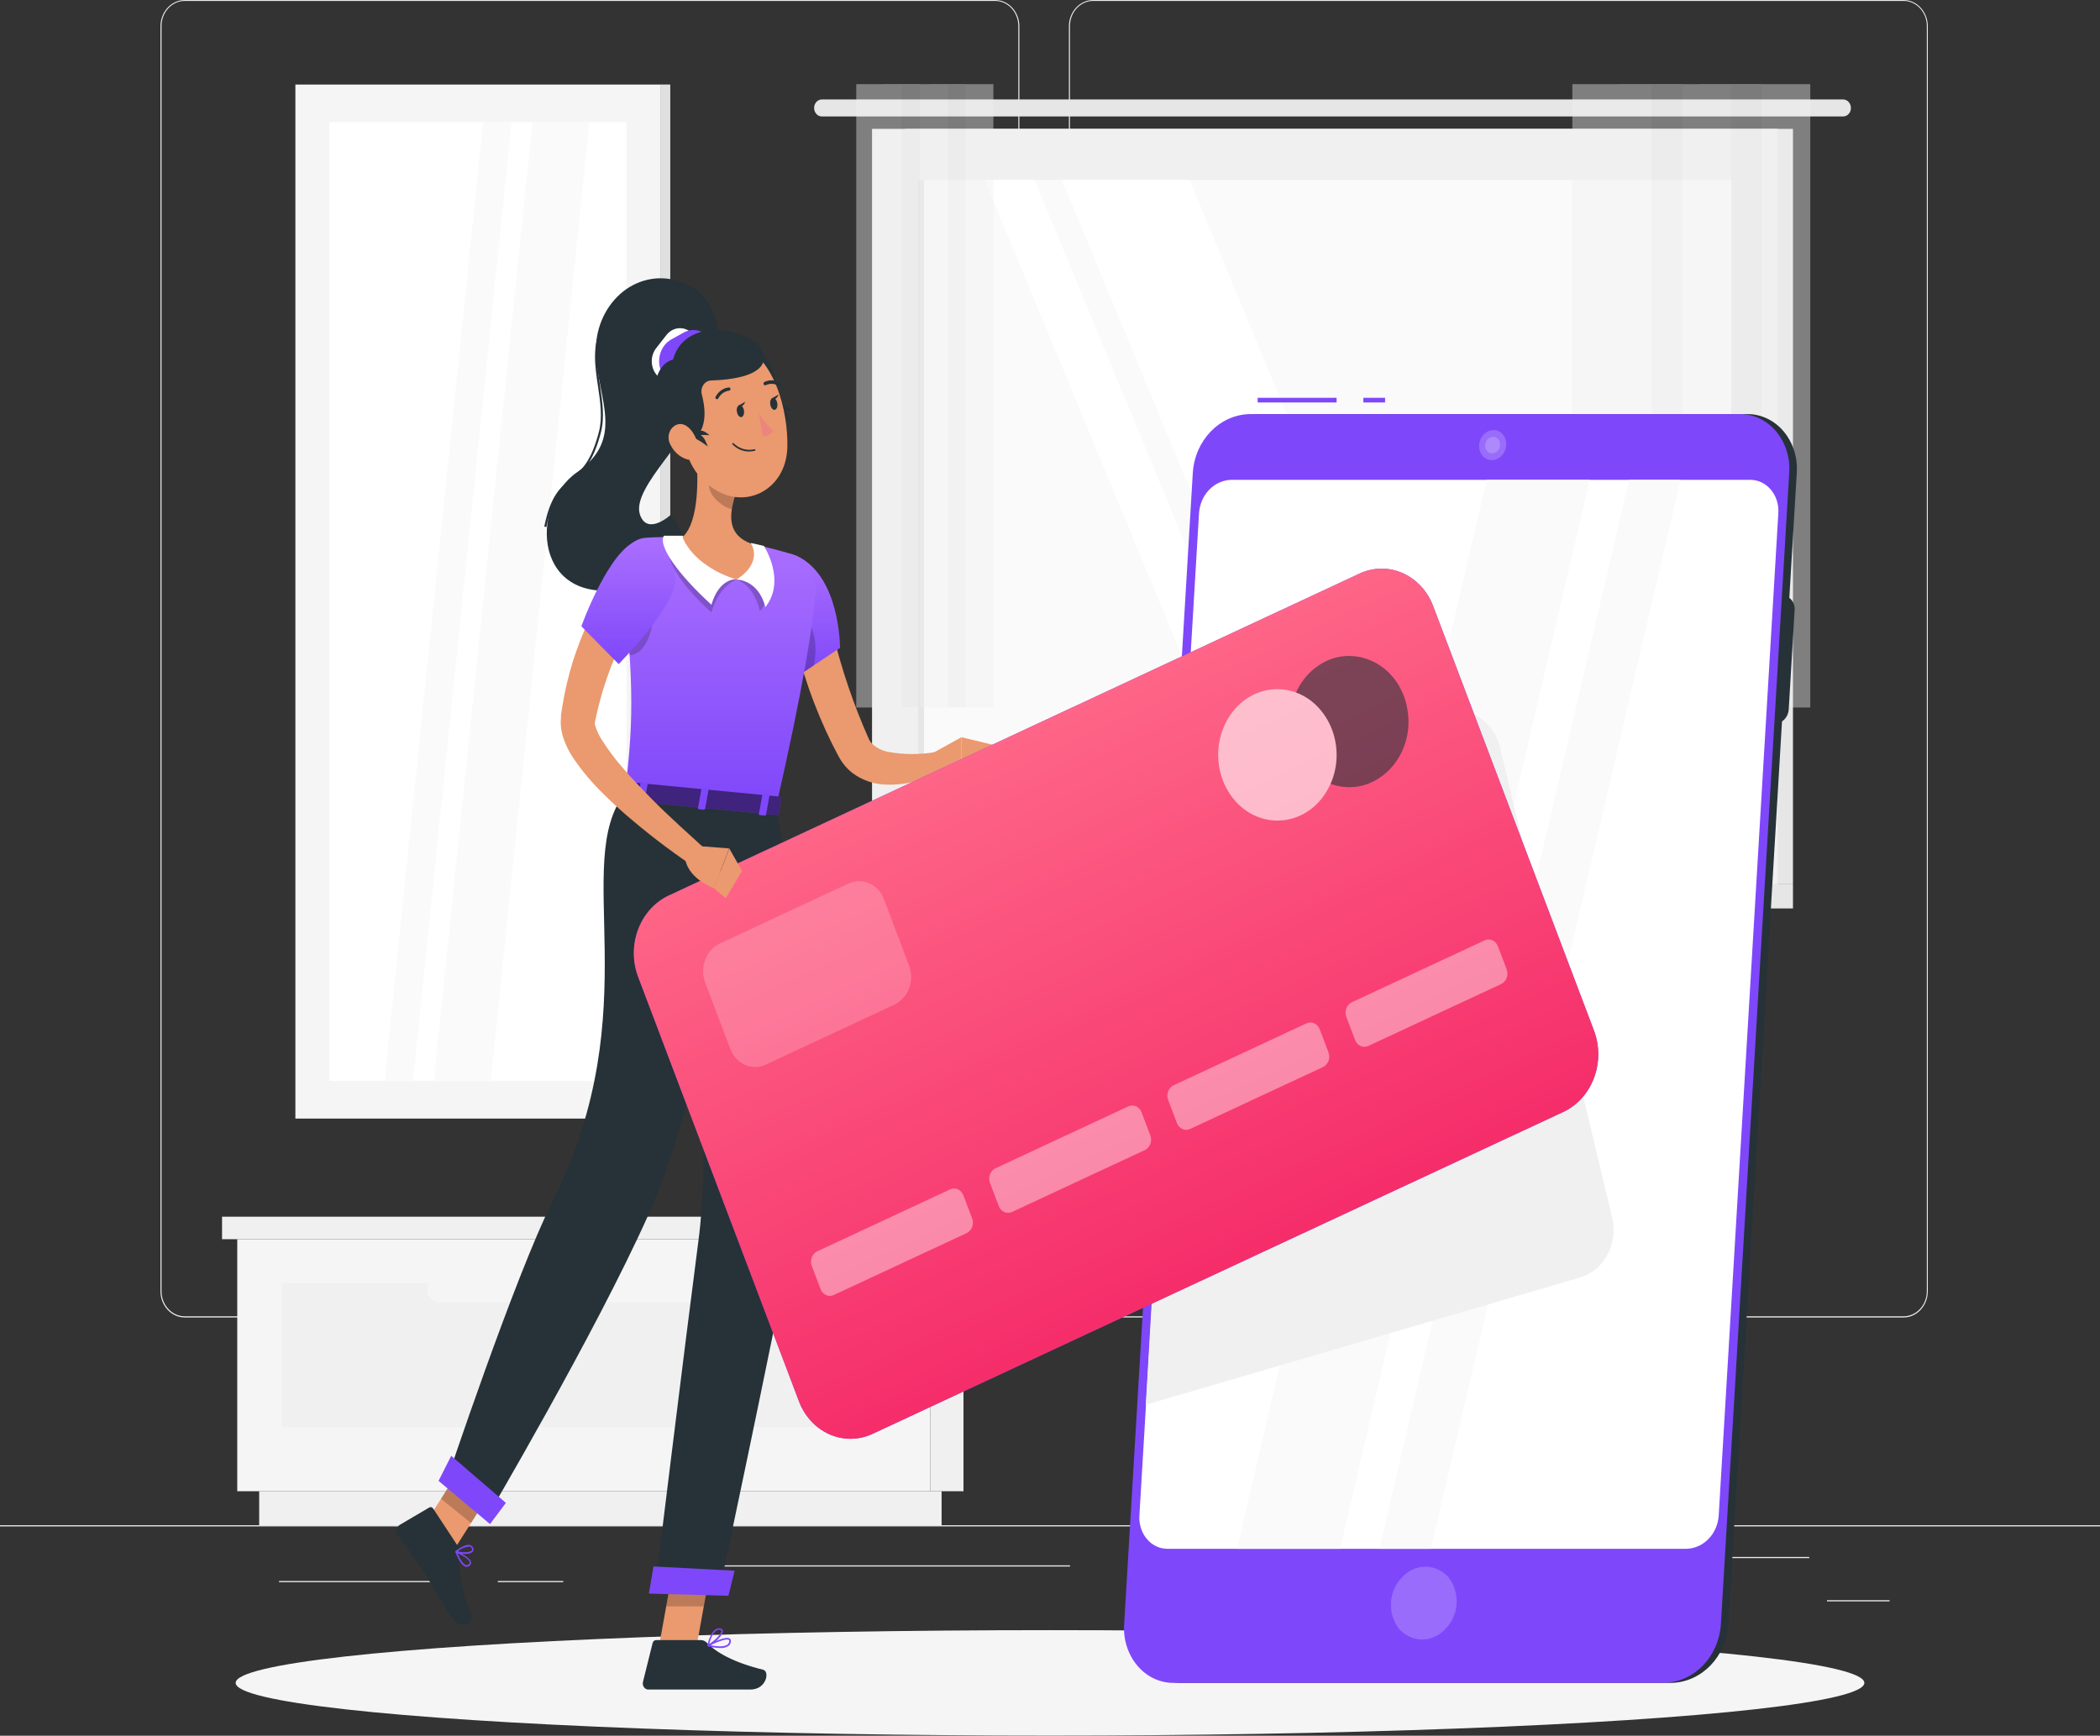 <svg width="375" height="310" viewBox="0 0 375 310" fill="none" xmlns="http://www.w3.org/2000/svg">
<rect x="0" y="0" width="375" height="310" fill="#333333" stroke="none"/>
<rect y="272.408" width="375" height="0.208" fill="#EBEBEB"/>
<rect x="326.25" y="285.796" width="11.175" height="0.208" fill="#EBEBEB"/>
<rect x="241.897" y="288.059" width="6.517" height="0.208" fill="#EBEBEB"/>
<rect x="297.442" y="278.074" width="25.643" height="0.208" fill="#EBEBEB"/>
<rect x="49.83" y="282.368" width="32.392" height="0.208" fill="#EBEBEB"/>
<rect x="88.898" y="282.368" width="11.685" height="0.208" fill="#EBEBEB"/>
<rect x="120.81" y="279.572" width="70.26" height="0.208" fill="#EBEBEB"/>
<path fill-rule="evenodd" clip-rule="evenodd" d="M32.933 235.299H177.75C180.143 235.268 182.06 233.142 182.032 230.549V4.75C182.06 2.158 180.143 0.031 177.75 0H32.933C30.557 0.035 28.65 2.135 28.657 4.71V230.548C28.63 233.138 30.542 235.263 32.933 235.299ZM28.845 4.71C28.818 2.233 30.647 0.2 32.932 0.166H177.75C180.036 0.2 181.867 2.232 181.844 4.71V230.549C181.867 233.026 180.036 235.058 177.75 235.092H32.932C30.647 235.058 28.818 233.025 28.845 230.549V4.71Z" fill="#EBEBEB"/>
<path fill-rule="evenodd" clip-rule="evenodd" d="M195.158 235.299H339.983C342.37 235.259 344.278 233.135 344.251 230.549V4.71C344.258 2.139 342.355 0.039 339.983 0H195.158C192.781 0.035 190.872 2.134 190.875 4.71V230.548C190.851 233.139 192.766 235.263 195.158 235.299ZM191.063 4.71C191.04 2.232 192.87 0.2 195.157 0.166H339.983C342.269 0.2 344.1 2.232 344.077 4.71V230.549C344.1 233.026 342.269 235.058 339.983 235.092H195.157C192.87 235.058 191.04 233.026 191.063 230.549V4.71Z" fill="#EBEBEB"/>
<rect x="172.05" y="266.334" width="5.925" height="45.013" transform="rotate(180 172.05 266.334)" fill="#F0F0F0"/>
<rect x="168.142" y="272.408" width="121.86" height="6.074" transform="rotate(180 168.142 272.408)" fill="#F0F0F0"/>
<rect x="42.368" y="221.321" width="123.757" height="45.013" fill="#F5F5F5"/>
<rect x="50.37" y="229.159" width="107.745" height="25.71" fill="#F0F0F0"/>
<rect x="132.24" y="232.595" width="55.98" height="4.31" rx="2.155" transform="rotate(180 132.24 232.595)" fill="#F5F5F5"/>
<rect x="166.125" y="221.321" width="126.473" height="4.019" transform="rotate(180 166.125 221.321)" fill="#F0F0F0"/>
<rect x="166.125" y="217.302" width="8.767" height="4.019" fill="#E6E6E6"/>
<rect x="320.175" y="157.929" width="158.572" height="134.915" transform="rotate(180 320.175 157.929)" fill="#E6E6E6"/>
<path d="M146.76 17.764H329.145C329.912 17.774 330.527 18.456 330.518 19.287C330.522 20.114 329.909 20.791 329.145 20.801H146.76C146.392 20.802 146.04 20.642 145.784 20.357C145.524 20.069 145.379 19.681 145.379 19.278C145.377 18.879 145.521 18.495 145.78 18.211C146.038 17.927 146.39 17.766 146.759 17.764L146.76 17.764Z" fill="#E6E6E6"/>
<rect x="317.43" y="157.929" width="161.708" height="134.915" transform="rotate(180 317.43 157.929)" fill="#F0F0F0"/>
<path d="M161.603 157.929H320.175V162.247H157.553L161.603 157.929Z" fill="#E6E6E6"/>
<path d="M145.927 157.929H307.635L303.585 162.247H141.885L145.927 157.929Z" fill="#F0F0F0"/>
<path d="M309.195 32.142V148.801H163.95V32.142L309.195 32.142Z" fill="#FAFAFA"/>
<path d="M260.73 148.792L212.437 32.142H189.63L237.93 148.792H260.73Z" fill="white"/>
<path d="M233.032 148.792L184.733 32.142H175.847L224.147 148.792H233.032Z" fill="white"/>
<path d="M165 32.142V148.801H163.958V32.142H165Z" fill="#E6E6E6"/>
<g opacity="0.4">
<rect x="323.264" y="126.361" width="14.16" height="111.334" transform="rotate(180 323.264 126.361)" fill="#F0F0F0"/>
<rect x="314.616" y="126.361" width="11.033" height="111.334" transform="rotate(180 314.616 126.361)" fill="#E6E6E6"/>
<rect x="309.104" y="126.361" width="14.16" height="111.334" transform="rotate(180 309.104 126.361)" fill="#F0F0F0"/>
<rect x="300.457" y="126.361" width="11.033" height="111.334" transform="rotate(180 300.457 126.361)" fill="#E6E6E6"/>
<rect x="294.937" y="126.361" width="14.16" height="111.334" transform="rotate(180 294.937 126.361)" fill="#F0F0F0"/>
</g>
<g opacity="0.4">
<rect x="177.39" y="126.361" width="8.16" height="111.334" transform="rotate(180 177.39 126.361)" fill="#F0F0F0"/>
<rect x="172.402" y="126.361" width="6.36" height="111.334" transform="rotate(180 172.402 126.361)" fill="#E6E6E6"/>
<rect x="169.222" y="126.361" width="8.16" height="111.334" transform="rotate(180 169.222 126.361)" fill="#F0F0F0"/>
<rect x="164.242" y="126.361" width="6.36" height="111.334" transform="rotate(180 164.242 126.361)" fill="#E6E6E6"/>
<rect x="161.062" y="126.361" width="8.16" height="111.334" transform="rotate(180 161.062 126.361)" fill="#F0F0F0"/>
</g>
<rect x="52.747" y="15.101" width="65.153" height="184.678" fill="#F5F5F5"/>
<rect x="119.692" y="199.771" width="1.784" height="184.678" transform="rotate(180 119.692 199.771)" fill="#E0E0E0"/>
<path d="M111.863 21.791L111.863 193.082H58.778L58.778 21.791L111.863 21.791Z" fill="white"/>
<path d="M77.467 193.082L95.085 21.791H105.247L87.637 193.082H77.467Z" fill="#FAFAFA"/>
<path d="M68.662 193.082L86.272 21.791H91.357L73.747 193.082H68.662Z" fill="#FAFAFA"/>
<ellipse cx="187.5" cy="300.563" rx="145.418" ry="9.418" fill="#F5F5F5"/>
<path d="M298.538 300.565H210.935C208.455 300.588 206.084 299.462 204.418 297.471C202.727 295.452 201.881 292.766 202.078 290.047L214.305 84.472C214.668 78.671 219.043 74.119 224.408 73.96H312.001C314.481 73.939 316.85 75.066 318.514 77.056C320.202 79.076 321.046 81.761 320.848 84.477L308.64 290.049C308.278 295.852 303.904 300.405 298.538 300.565Z" fill="#263238"/>
<path d="M316.979 129.24H306.375C305.776 129.246 305.204 128.974 304.802 128.493C304.394 128.006 304.189 127.358 304.237 126.702L305.294 108.896C305.401 107.51 306.455 106.433 307.739 106.4H318.337C318.928 106.396 319.493 106.662 319.894 107.133C320.3 107.611 320.51 108.248 320.474 108.896L319.416 126.702C319.331 128.103 318.275 129.204 316.979 129.24Z" fill="#263238"/>
<rect x="243.458" y="71.048" width="3.877" height="0.832" fill="#7F47FA"/>
<rect x="224.58" y="71.048" width="14.1" height="0.832" fill="#7F47FA"/>
<path d="M297.202 300.564H209.6C207.12 300.585 204.75 299.459 203.085 297.468C201.395 295.449 200.548 292.765 200.743 290.047L213 84.472C213.361 78.669 217.736 74.115 223.102 73.955H310.704C313.175 73.951 315.53 75.085 317.182 77.074C318.86 79.091 319.699 81.766 319.502 84.472L307.304 290.049C306.942 295.852 302.568 300.405 297.202 300.564Z" fill="#7F47FA"/>
<path d="M301.178 276.618H208.5C207.091 276.631 205.743 275.992 204.797 274.861C203.837 273.713 203.355 272.188 203.467 270.644L214.109 91.673C214.313 88.385 216.785 85.801 219.825 85.7H312.525C313.934 85.686 315.281 86.325 316.227 87.457C317.188 88.604 317.669 90.129 317.558 91.673L306.915 270.644C306.712 273.941 304.226 276.528 301.178 276.618Z" fill="white"/>
<path d="M283.89 85.7H265.485L220.897 276.618H239.302L283.89 85.7Z" fill="#FAFAFA"/>
<path d="M300.105 85.7H290.906L246.315 276.618H255.517L300.105 85.7Z" fill="#FAFAFA"/>
<path d="M287.879 217.46L267.869 133.5C267.367 131.289 266.068 129.389 264.263 128.224C262.459 127.06 260.298 126.727 258.265 127.301L210.925 141.179L204.609 250.891L282.287 228.119C286.515 226.804 288.999 222.07 287.879 217.46Z" fill="#F0F0F0"/>
<path opacity="0.2" d="M250.306 281.79C251.375 280.553 252.862 279.839 254.426 279.811C255.99 279.783 257.497 280.443 258.604 281.64C260.773 284.327 260.589 288.392 258.188 290.835C257.118 292.072 255.632 292.786 254.068 292.814C252.504 292.843 250.996 292.183 249.889 290.986C247.719 288.299 247.903 284.233 250.306 281.79Z" fill="white"/>
<path opacity="0.2" d="M268.972 79.493C268.88 80.979 267.758 82.144 266.384 82.181C265.753 82.182 265.152 81.892 264.729 81.384C264.3 80.869 264.085 80.185 264.134 79.493C264.223 78.006 265.346 76.839 266.722 76.805C267.353 76.805 267.955 77.095 268.377 77.603C268.806 78.118 269.022 78.802 268.972 79.493Z" fill="white"/>
<path opacity="0.2" d="M267.877 79.492C267.832 80.31 267.216 80.954 266.46 80.974C266.11 80.979 265.775 80.821 265.541 80.54C265.303 80.255 265.185 79.875 265.215 79.492C265.26 78.675 265.876 78.031 266.632 78.011C266.982 78.006 267.317 78.164 267.551 78.445C267.789 78.73 267.907 79.109 267.877 79.492Z" fill="white"/>
<path d="M126.99 69.109C129.788 61.479 128.786 52.188 120.848 50.105C117.295 49.093 113.509 50.008 110.689 52.559C107.83 55.152 106.25 59.041 106.418 63.076C106.733 71.397 111.668 78.327 103.021 84.359C94.374 90.392 95.296 108.574 112.021 105.06C128.746 101.547 119.709 92.006 119.709 92.006C119.709 92.006 115.606 95.717 114.286 91.94C112.613 87.046 123.75 78.036 126.99 69.109Z" fill="#263238"/>
<path d="M97.561 94.136L97.194 94.045C98.311 88.495 100.066 87.064 101.919 85.55C103.771 84.036 105.526 82.596 106.945 77.138C107.613 74.567 107.193 71.721 106.78 68.976C106.255 65.475 105.714 61.845 107.343 58.601L107.665 58.809C106.105 61.921 106.637 65.466 107.147 68.91C107.567 71.706 108.002 74.593 107.304 77.23C105.856 82.822 103.967 84.36 102.144 85.859C100.321 87.358 98.648 88.744 97.561 94.136Z" fill="#263238"/>
<path d="M148.291 111.018C148.344 111.301 148.433 111.725 148.516 112.108L148.778 113.281C148.957 114.072 149.16 114.862 149.37 115.652C149.798 117.225 150.255 118.814 150.751 120.378C151.741 123.526 152.871 126.613 154.141 129.639L155.086 131.827C155.245 132.217 155.472 132.569 155.754 132.866C156.591 133.616 157.598 134.11 158.671 134.298C161.474 134.801 164.335 134.801 167.139 134.298L168.151 137.834C167.376 138.213 166.582 138.546 165.773 138.832C164.971 139.129 164.155 139.378 163.328 139.581C161.61 140.021 159.843 140.203 158.079 140.122C155.996 140.054 153.975 139.346 152.251 138.08C151.271 137.324 150.448 136.355 149.835 135.234L149.715 135.026L149.64 134.885L149.49 134.586L149.182 134.002L148.574 132.821C147.002 129.643 145.623 126.358 144.445 122.986C143.875 121.322 143.313 119.583 142.856 117.832C142.631 117 142.407 116.077 142.203 115.178C142 114.28 141.821 113.428 141.656 112.366L148.291 111.018Z" fill="#EB996E"/>
<path d="M142.501 99.386C150.068 103.13 150.001 115.71 150.001 115.71L142.028 121.027C142.028 121.027 136.028 111.176 136.479 106.7C136.92 102.032 138.21 97.284 142.501 99.386Z" fill="url(#paint0_linear_0_6891)"/>
<path opacity="0.2" d="M143.693 110.122C141.623 107.801 139.8 110.48 138.135 113.45C139.276 116.073 140.576 118.611 142.028 121.046L145.298 118.866C145.943 116.094 145.756 112.449 143.693 110.122Z" fill="black"/>
<path d="M166.351 134.615L171.676 131.669L171.736 139.399C171.736 139.399 167.761 140.165 165.114 137.066L166.351 134.615Z" fill="#EB996E"/>
<path d="M177.398 133.043L176.483 138.78L171.736 139.396L171.676 131.666L177.398 133.043Z" fill="#EB996E"/>
<path d="M117.607 294.423L124.193 295.123L127.261 278.124L120.676 277.425L117.607 294.423Z" fill="#EB996E"/>
<path d="M74.43 274.497L79.785 278.823L88.717 264.762L83.355 260.435L74.43 274.497Z" fill="#EB996E"/>
<path d="M81.749 276.119L77.34 269.421C77.191 269.176 76.894 269.097 76.657 269.238L71.37 272.35C71.104 272.522 70.918 272.809 70.857 273.139C70.796 273.471 70.864 273.815 71.047 274.089C72.622 276.394 73.485 277.417 75.427 280.371C76.627 282.185 79.027 286.387 80.677 288.891C82.327 291.395 84.644 289.724 84.164 288.517C81.989 283.1 81.914 279.93 82.079 277.393C82.111 276.94 81.993 276.489 81.749 276.12L81.749 276.119Z" fill="#263238"/>
<path d="M125.066 292.917H117.161C116.866 292.92 116.609 293.139 116.538 293.45L114.82 300.364C114.735 300.695 114.796 301.051 114.985 301.327C115.172 301.599 115.468 301.758 115.781 301.754H133.99C136.878 301.754 137.477 298.517 136.285 298.218C130.931 296.903 127.84 295.09 126.183 293.356C125.877 293.058 125.477 292.901 125.066 292.915V292.917Z" fill="#263238"/>
<path opacity="0.2" d="M127.261 278.132L125.678 286.893H118.965L120.675 277.433L127.261 278.132Z" fill="black"/>
<path opacity="0.2" d="M83.355 260.435L88.717 264.77L84.112 272.017L78.75 267.682L83.355 260.435Z" fill="black"/>
<path d="M145.619 106.018C145.154 111.634 143.474 122.659 138.562 144.2L111.607 141.613C112.905 130.389 113.512 123.117 110.979 101.867C110.81 100.451 111.181 99.023 112.005 97.91C112.817 96.812 114.017 96.134 115.313 96.043C117.255 95.926 119.566 95.848 121.883 95.951C125.984 96.019 130.075 96.411 134.123 97.124C136.501 97.599 139.036 98.28 141.098 98.879C144.002 99.759 145.906 102.766 145.619 106.018Z" fill="url(#paint1_linear_0_6891)"/>
<path opacity="0.2" d="M111.668 108.089C112.013 111.417 112.268 114.388 112.418 117.05C114.901 116.809 116.727 113.789 116.919 107.474C115.985 104.419 113.775 105.526 111.668 108.089Z" fill="black"/>
<path d="M138.563 144.2C138.563 144.2 147.683 188.963 141.563 220.522C137.49 241.652 128.423 284.343 128.423 284.343L116.925 284.018C116.925 284.018 122.416 239.213 124.718 221.616C128.656 191.479 118.794 142.331 118.794 142.331L138.563 144.2Z" fill="#263238"/>
<path opacity="0.2" d="M128.048 153.243L122.295 163.302C124.028 175.233 125.127 187.262 125.587 199.33C133.673 183.272 129.84 161.739 128.048 153.243Z" fill="black"/>
<path d="M130.073 285.013L115.868 284.613L116.693 279.77L131.183 280.528L130.073 285.013Z" fill="#7F47FA"/>
<path d="M132.667 143.725C132.667 143.725 127.32 191.192 115.718 217.11C106.35 238.044 86.752 271.318 86.752 271.318L79.59 264.953C79.59 264.953 91.845 228.153 98.805 214.249C115.882 180.136 101.925 154.135 111.608 141.613L132.667 143.725Z" fill="#263238"/>
<path d="M119.349 159.974L242.838 102.413C245.303 101.28 248.085 101.272 250.556 102.391C253.026 103.51 254.976 105.661 255.963 108.358L284.61 183.986C286.769 189.611 284.39 196.075 279.251 198.548L155.759 256.111C153.294 257.245 150.511 257.253 148.04 256.134C145.569 255.015 143.619 252.863 142.632 250.165L113.985 174.537C111.826 168.91 114.207 162.445 119.349 159.974Z" fill="#7F47FA"/>
<path d="M119.349 159.974L242.838 102.413C245.303 101.28 248.085 101.272 250.556 102.391C253.026 103.51 254.976 105.661 255.963 108.358L284.61 183.986C286.769 189.611 284.39 196.075 279.251 198.548L155.759 256.111C153.294 257.245 150.511 257.253 148.04 256.134C145.569 255.015 143.619 252.863 142.632 250.165L113.985 174.537C111.826 168.91 114.207 162.445 119.349 159.974Z" fill="url(#paint2_linear_0_6891)"/>
<path opacity="0.2" d="M128.515 168.527L151.556 157.788C152.742 157.243 154.08 157.239 155.268 157.777C156.457 158.315 157.394 159.35 157.869 160.647L162.323 172.409C163.361 175.114 162.217 178.223 159.745 179.412L136.705 190.152C135.519 190.697 134.181 190.701 132.993 190.162C131.804 189.624 130.867 188.589 130.392 187.292L125.938 175.53C124.9 172.825 126.044 169.716 128.515 168.527Z" fill="white"/>
<path opacity="0.4" d="M145.935 223.485L169.672 212.421C170.116 212.219 170.617 212.219 171.062 212.421C171.506 212.623 171.857 213.01 172.035 213.495L173.593 217.598C173.983 218.613 173.554 219.778 172.627 220.225L148.886 231.288C148.442 231.49 147.941 231.491 147.496 231.289C147.052 231.087 146.701 230.699 146.522 230.214L144.968 226.112C144.579 225.097 145.008 223.931 145.935 223.485Z" fill="white"/>
<path opacity="0.4" d="M177.754 208.658L201.491 197.594C201.935 197.392 202.436 197.392 202.88 197.594C203.325 197.796 203.676 198.183 203.854 198.668L205.412 202.771C205.802 203.786 205.372 204.951 204.446 205.397L180.705 216.461C180.26 216.663 179.76 216.663 179.315 216.462C178.87 216.26 178.519 215.872 178.341 215.387L176.787 211.285C176.398 210.27 176.827 209.104 177.754 208.658Z" fill="white"/>
<path opacity="0.4" d="M209.567 193.831L233.303 182.767C233.748 182.565 234.249 182.565 234.693 182.767C235.138 182.969 235.489 183.356 235.667 183.841L237.225 187.944C237.614 188.958 237.185 190.124 236.258 190.57L212.518 201.634C212.073 201.836 211.572 201.836 211.128 201.634C210.683 201.433 210.332 201.045 210.154 200.56L208.6 196.458C208.211 195.443 208.64 194.277 209.567 193.831Z" fill="white"/>
<path opacity="0.4" d="M241.385 179.004L265.122 167.94C265.566 167.738 266.067 167.738 266.512 167.94C266.956 168.142 267.307 168.529 267.485 169.014L269.043 173.117C269.433 174.132 269.004 175.298 268.077 175.744L244.336 186.807C243.892 187.009 243.391 187.01 242.946 186.808C242.502 186.606 242.151 186.218 241.973 185.733L240.419 181.631C240.029 180.616 240.458 179.45 241.385 179.004Z" fill="white"/>
<g opacity="0.6">
<path d="M238.5 117.455C241.256 116.761 244.155 117.293 246.546 118.933C248.936 120.573 250.62 123.184 251.22 126.18C252.598 132.423 249.096 138.707 243.355 140.293C240.599 140.987 237.7 140.455 235.309 138.814C232.918 137.174 231.234 134.563 230.635 131.566C229.258 125.324 232.76 119.04 238.5 117.455V117.455Z" fill="#263238"/>
<path d="M219.649 127.78C221.296 125.3 223.801 123.65 226.591 123.208C229.38 122.766 232.216 123.57 234.45 125.436C239.131 129.396 240.067 136.669 236.564 141.865C234.917 144.345 232.413 145.995 229.623 146.437C226.833 146.879 223.997 146.075 221.764 144.21C217.082 140.25 216.145 132.977 219.649 127.78Z" fill="white"/>
</g>
<path d="M87.503 272.2L78.315 264.483L80.573 260.01L90.337 268.414L87.503 272.2Z" fill="#7F47FA"/>
<path d="M111.338 139.823L109.913 142.386C109.8 142.58 110.011 142.819 110.317 142.844L138.591 145.556C138.831 145.556 139.04 145.465 139.071 145.298L139.52 142.644C139.558 142.462 139.355 142.287 139.093 142.261L111.792 139.636C111.621 139.606 111.447 139.675 111.334 139.819L111.338 139.823Z" fill="#7F47FA"/>
<path opacity="0.5" d="M111.338 139.823L109.913 142.386C109.8 142.58 110.011 142.819 110.317 142.844L138.591 145.556C138.831 145.556 139.04 145.465 139.071 145.298L139.52 142.644C139.558 142.462 139.355 142.287 139.093 142.261L111.792 139.636C111.621 139.606 111.447 139.675 111.334 139.819L111.338 139.823Z" fill="black"/>
<path d="M114.75 143.56L114 143.493C113.857 143.493 113.752 143.386 113.767 143.285L114.382 139.841C114.382 139.733 114.532 139.666 114.682 139.682L115.432 139.749C115.581 139.749 115.686 139.856 115.664 139.957L115.049 143.401C114.992 143.519 114.871 143.582 114.75 143.56Z" fill="#7F47FA"/>
<path d="M136.5 145.648L135.75 145.581C135.607 145.581 135.502 145.473 135.517 145.373L136.132 141.929C136.186 141.807 136.31 141.742 136.432 141.77L137.182 141.836C137.331 141.836 137.436 141.944 137.414 142.045L136.799 145.489C136.792 145.606 136.658 145.664 136.5 145.648Z" fill="#7F47FA"/>
<path d="M125.625 144.607L124.875 144.532C124.725 144.532 124.62 144.424 124.642 144.324L125.257 140.879C125.257 140.782 125.407 140.704 125.549 140.721L126.299 140.796C126.442 140.796 126.547 140.904 126.532 141.004L125.917 144.448C125.902 144.549 125.775 144.616 125.625 144.607Z" fill="#7F47FA"/>
<path fill-rule="evenodd" clip-rule="evenodd" d="M83.176 279.821C83.26 279.837 83.347 279.837 83.431 279.821C83.627 279.791 83.808 279.693 83.948 279.541C84.092 279.408 84.155 279.2 84.113 279C83.941 278.094 81.706 277.134 81.451 277.037C81.411 277.004 81.356 277.004 81.316 277.037C81.287 277.085 81.287 277.147 81.316 277.195C81.676 278.099 82.358 279.638 83.176 279.821ZM81.683 277.39C81.683 277.39 81.683 277.39 81.683 277.39H81.682C81.682 277.39 81.683 277.39 81.683 277.39ZM83.228 279.52C82.76 279.42 82.193 278.63 81.683 277.39C82.453 277.74 83.782 278.455 83.887 279.012C83.909 279.115 83.874 279.222 83.798 279.286C83.658 279.466 83.442 279.555 83.228 279.52Z" fill="#7F47FA"/>
<path fill-rule="evenodd" clip-rule="evenodd" d="M81.383 277.259C82.06 277.521 82.785 277.606 83.498 277.508C83.849 277.503 84.186 277.362 84.45 277.112C84.603 276.896 84.603 276.595 84.45 276.379C84.338 276.151 84.137 275.989 83.903 275.939C83.022 275.722 81.579 276.839 81.381 276.993C81.37 277.001 81.363 277.006 81.36 277.009C81.322 277.04 81.302 277.09 81.308 277.142C81.312 277.193 81.341 277.237 81.383 277.259ZM84.246 276.901C83.902 277.325 82.498 277.308 81.748 277.067C82.361 276.554 83.104 276.256 83.878 276.212C84.037 276.246 84.172 276.356 84.246 276.512C84.358 276.726 84.306 276.835 84.246 276.901Z" fill="#7F47FA"/>
<path fill-rule="evenodd" clip-rule="evenodd" d="M126.413 294.033C127.122 294.211 127.845 294.312 128.573 294.332L128.572 294.331C129.115 294.388 129.66 294.252 130.125 293.942C130.368 293.746 130.513 293.438 130.515 293.11C130.538 292.933 130.465 292.758 130.328 292.66C129.608 292.094 126.743 293.583 126.413 293.758C126.363 293.783 126.331 293.836 126.331 293.895C126.331 293.954 126.363 294.008 126.413 294.033ZM129.938 293.7C129.293 294.241 127.718 294.008 126.863 293.833V293.832C128.055 293.25 129.75 292.592 130.156 292.898C130.223 292.926 130.223 292.975 130.223 293.092C130.212 293.329 130.108 293.55 129.938 293.7Z" fill="#7F47FA"/>
<path fill-rule="evenodd" clip-rule="evenodd" d="M126.36 294.032C126.387 294.044 126.416 294.044 126.443 294.032L126.504 294.057C127.374 293.666 129.181 292.086 129.084 291.253C129.06 291.079 128.956 290.871 128.566 290.813C126.99 290.613 126.315 293.75 126.315 293.891C126.303 293.944 126.321 294 126.36 294.032ZM126.638 293.624C126.832 292.892 127.41 291.062 128.408 291.062L128.513 291.067C128.805 291.102 128.805 291.219 128.805 291.261C128.888 291.769 127.575 293.075 126.638 293.624Z" fill="#7F47FA"/>
<path d="M114.592 108.239L114.195 108.863L113.759 109.57C113.467 110.057 113.174 110.543 112.897 111.051C112.327 112.05 111.809 113.094 111.281 114.13C110.243 116.225 109.331 118.39 108.551 120.612C107.762 122.825 107.102 125.09 106.576 127.393L106.223 129.056C106.223 129.007 106.178 129.181 106.261 129.497C106.518 130.384 106.895 131.225 107.378 131.993C108.587 133.922 109.947 135.734 111.444 137.41C112.943 139.174 114.608 140.88 116.266 142.577C117.924 144.273 119.663 145.904 121.404 147.511C123.144 149.117 124.921 150.739 126.654 152.303L124.779 155.373C120.757 152.726 116.878 149.832 113.161 146.704C111.286 145.14 109.449 143.495 107.671 141.711C105.803 139.894 104.103 137.885 102.594 135.712C101.684 134.428 100.975 132.992 100.493 131.46C100.165 130.389 100.055 129.254 100.171 128.133V127.775L100.209 127.525L100.284 127.017L100.441 126.011C100.882 123.333 101.503 120.694 102.301 118.114C103.124 115.553 104.098 113.052 105.218 110.626C105.781 109.412 106.396 108.238 107.055 107.082C107.378 106.498 107.715 105.926 108.068 105.351L108.622 104.519C108.817 104.227 108.982 103.969 109.245 103.611L114.592 108.239Z" fill="#EB996E"/>
<path d="M113.926 96.516C108.781 98.014 103.815 111.851 103.815 111.851L110.475 118.606C110.475 118.606 120.941 108.023 120.582 103.247C120.293 99.186 118.058 95.302 113.926 96.516Z" fill="url(#paint3_linear_0_6891)"/>
<path opacity="0.2" d="M121.883 95.684C120.941 95.897 119.98 95.995 119.018 95.975C118.815 100.086 121.192 104.055 127.035 109.38C128.437 104.529 131.535 103.481 131.535 103.481L121.883 95.684Z" fill="black"/>
<path opacity="0.2" d="M134.123 96.99C134.123 96.99 134.805 97.098 136.433 97.514C137.521 99.369 138.931 105.085 135.728 109.162C134.483 104.169 131.51 103.537 131.51 103.537L134.123 96.99Z" fill="black"/>
<path d="M121.883 95.684H118.553C117.465 97.539 121.208 102.685 127.043 108.006C128.446 103.155 131.543 103.446 131.543 103.446L121.883 95.684Z" fill="white"/>
<path d="M134.123 96.99C134.123 96.99 134.805 97.098 136.433 97.514C137.521 99.369 139.868 104.395 136.665 108.438C135.42 103.446 131.512 103.513 131.512 103.513L134.123 96.99Z" fill="white"/>
<path d="M124.29 80.749C124.725 85.192 124.867 93.229 121.883 95.925C121.883 95.925 123.435 100.917 131.513 103.51C136.373 100.398 134.123 97.092 134.123 97.092C129.825 95.511 130.223 91.909 131.25 88.58L124.29 80.749Z" fill="#EB996E"/>
<path opacity="0.2" d="M127.125 83.952L131.254 88.587C131.001 89.358 130.811 90.151 130.684 90.958C129.026 90.534 126.626 88.624 126.604 86.656C126.634 85.729 126.812 84.814 127.129 83.952L127.125 83.952Z" fill="black"/>
<path d="M133.411 62.994C134.723 61.388 137.326 63.434 138.286 67.37C139.722 73.194 135.886 73.61 133.876 70.698C131.866 67.785 132.316 64.333 133.411 62.994Z" fill="#263238"/>
<path d="M137.475 73.218C138.795 73.725 140.04 74.437 141.172 75.331C140.52 73.568 139.935 72.495 137.475 73.218Z" fill="#263238"/>
<path d="M138.232 73.493C139.298 73.258 140.389 73.191 141.473 73.294C140.407 72.387 139.635 71.937 138.232 73.493Z" fill="#263238"/>
<path d="M120.751 73.809C122.423 80.908 123.001 83.952 126.916 86.922C132.818 91.395 140.311 87.57 140.589 80.057C140.836 73.302 138.061 62.834 131.213 61.353C128.132 60.666 124.945 61.8 122.838 64.331C120.698 66.898 119.911 70.47 120.751 73.808V73.809Z" fill="#EB996E"/>
<path d="M123.84 64.449L121.988 66.838C121.441 67.541 120.655 67.977 119.808 68.046C118.962 68.115 118.125 67.811 117.487 67.203C116.16 65.905 116.011 63.705 117.15 62.211L119.006 59.833C119.553 59.13 120.337 58.694 121.184 58.624C122.03 58.554 122.867 58.854 123.506 59.459C124.83 60.759 124.978 62.956 123.844 64.451L123.84 64.449Z" fill="white"/>
<path d="M125.55 67.111L123.3 68.359C122.373 68.858 121.299 68.932 120.322 68.564C119.344 68.196 118.544 67.417 118.102 66.403C117.157 64.278 117.937 61.724 119.865 60.629L122.115 59.381C123.044 58.882 124.119 58.809 125.098 59.178C126.078 59.547 126.879 60.328 127.321 61.344C128.265 63.469 127.481 66.022 125.55 67.111Z" fill="#7F47FA"/>
<path d="M122.666 79.118C122.666 79.118 127.286 77.945 125.321 70.448C125.172 69.865 125.276 69.239 125.602 68.748C125.923 68.262 126.435 67.968 126.986 67.952C132.192 67.794 137.059 66.591 136.368 63.243C135.506 59.016 122.539 55.755 120.183 64.215C115.59 65.406 115.417 75.457 122.666 79.118Z" fill="#263238"/>
<path d="M122.693 77.637C124.013 78.144 125.258 78.856 126.39 79.75C125.738 78.002 125.153 76.93 122.693 77.637Z" fill="#263238"/>
<path d="M123.45 77.929C124.516 77.693 125.607 77.626 126.691 77.729C125.633 76.839 124.861 76.38 123.45 77.929Z" fill="#263238"/>
<path d="M119.701 79.384C120.29 80.63 121.313 81.57 122.543 81.997C124.17 82.538 125.011 80.94 124.591 79.218C124.208 77.671 122.903 75.532 121.261 75.74C120.529 75.857 119.901 76.367 119.594 77.095C119.28 77.831 119.32 78.687 119.701 79.384Z" fill="#EB996E"/>
<path d="M131.596 73.568C131.701 74.152 132.068 74.567 132.403 74.492C132.739 74.417 132.942 73.876 132.846 73.294C132.75 72.711 132.374 72.295 132.028 72.37C131.683 72.445 131.491 72.974 131.596 73.568Z" fill="#263238"/>
<path d="M137.554 72.262C137.659 72.852 138.019 73.261 138.361 73.186C138.704 73.111 138.9 72.578 138.797 71.997C138.693 71.415 138.332 70.998 137.989 71.073C137.646 71.148 137.453 71.68 137.554 72.262Z" fill="#263238"/>
<path d="M137.85 71.139L139.043 70.458C139.043 70.458 138.585 71.696 137.85 71.139Z" fill="#263238"/>
<path d="M135.51 73.727C136.214 74.957 137.069 76.076 138.053 77.054C137.595 77.615 136.928 77.921 136.238 77.887L135.51 73.727Z" fill="#ED847E"/>
<path d="M133.8 80.641C132.686 80.654 131.61 80.198 130.8 79.368C130.75 79.309 130.75 79.218 130.8 79.16C130.852 79.104 130.936 79.104 130.988 79.16C132.003 80.157 133.402 80.556 134.738 80.23C134.772 80.223 134.807 80.232 134.835 80.254C134.864 80.276 134.883 80.309 134.888 80.346C134.901 80.424 134.854 80.498 134.783 80.513C134.461 80.593 134.131 80.635 133.8 80.637V80.641Z" fill="#263238"/>
<path d="M128.017 71.297C127.97 71.295 127.924 71.281 127.883 71.256C127.756 71.172 127.716 70.993 127.793 70.856C128.287 69.914 129.175 69.293 130.17 69.192C130.316 69.192 130.435 69.317 130.44 69.475C130.444 69.633 130.331 69.766 130.185 69.775C129.362 69.879 128.638 70.409 128.242 71.197C128.187 71.269 128.103 71.307 128.017 71.297Z" fill="#263238"/>
<path d="M139.215 68.951C139.174 68.963 139.13 68.963 139.088 68.951C138.382 68.487 137.511 68.425 136.754 68.785C136.687 68.822 136.609 68.829 136.538 68.803C136.467 68.777 136.408 68.721 136.375 68.648C136.305 68.494 136.36 68.308 136.499 68.228C137.409 67.769 138.471 67.835 139.327 68.403C139.387 68.44 139.432 68.502 139.45 68.576C139.468 68.649 139.458 68.728 139.424 68.794C139.386 68.885 139.305 68.946 139.214 68.953L139.215 68.951Z" fill="#263238"/>
<path d="M124.208 151.064L130.208 151.53L127.501 158.643C127.501 158.643 122.491 156.888 122.289 152.819L124.208 151.064Z" fill="#EB996E"/>
<path d="M132.51 155.557L129.607 160.419L127.507 158.647L130.229 151.534L132.51 155.557Z" fill="#EB996E"/>
<path d="M131.888 72.437L133.08 71.756C133.08 71.756 132.622 72.994 131.888 72.437Z" fill="#263238"/>
<defs>
<linearGradient id="paint0_linear_0_6891" x1="136.455" y1="98.874" x2="136.455" y2="121.027" gradientUnits="userSpaceOnUse">
<stop stop-color="#AA6FFE"/>
<stop offset="1" stop-color="#7F47FA"/>
</linearGradient>
<linearGradient id="paint1_linear_0_6891" x1="110.939" y1="95.903" x2="110.939" y2="144.2" gradientUnits="userSpaceOnUse">
<stop stop-color="#AA6FFE"/>
<stop offset="1" stop-color="#7F47FA"/>
</linearGradient>
<linearGradient id="paint2_linear_0_6891" x1="110.122" y1="164.293" x2="153.674" y2="257.332" gradientUnits="userSpaceOnUse">
<stop stop-color="#FE6587"/>
<stop offset="1" stop-color="#F52D6A"/>
</linearGradient>
<linearGradient id="paint3_linear_0_6891" x1="103.815" y1="96.29" x2="103.815" y2="118.606" gradientUnits="userSpaceOnUse">
<stop stop-color="#AA6FFE"/>
<stop offset="1" stop-color="#7F47FA"/>
</linearGradient>
</defs>
</svg>
